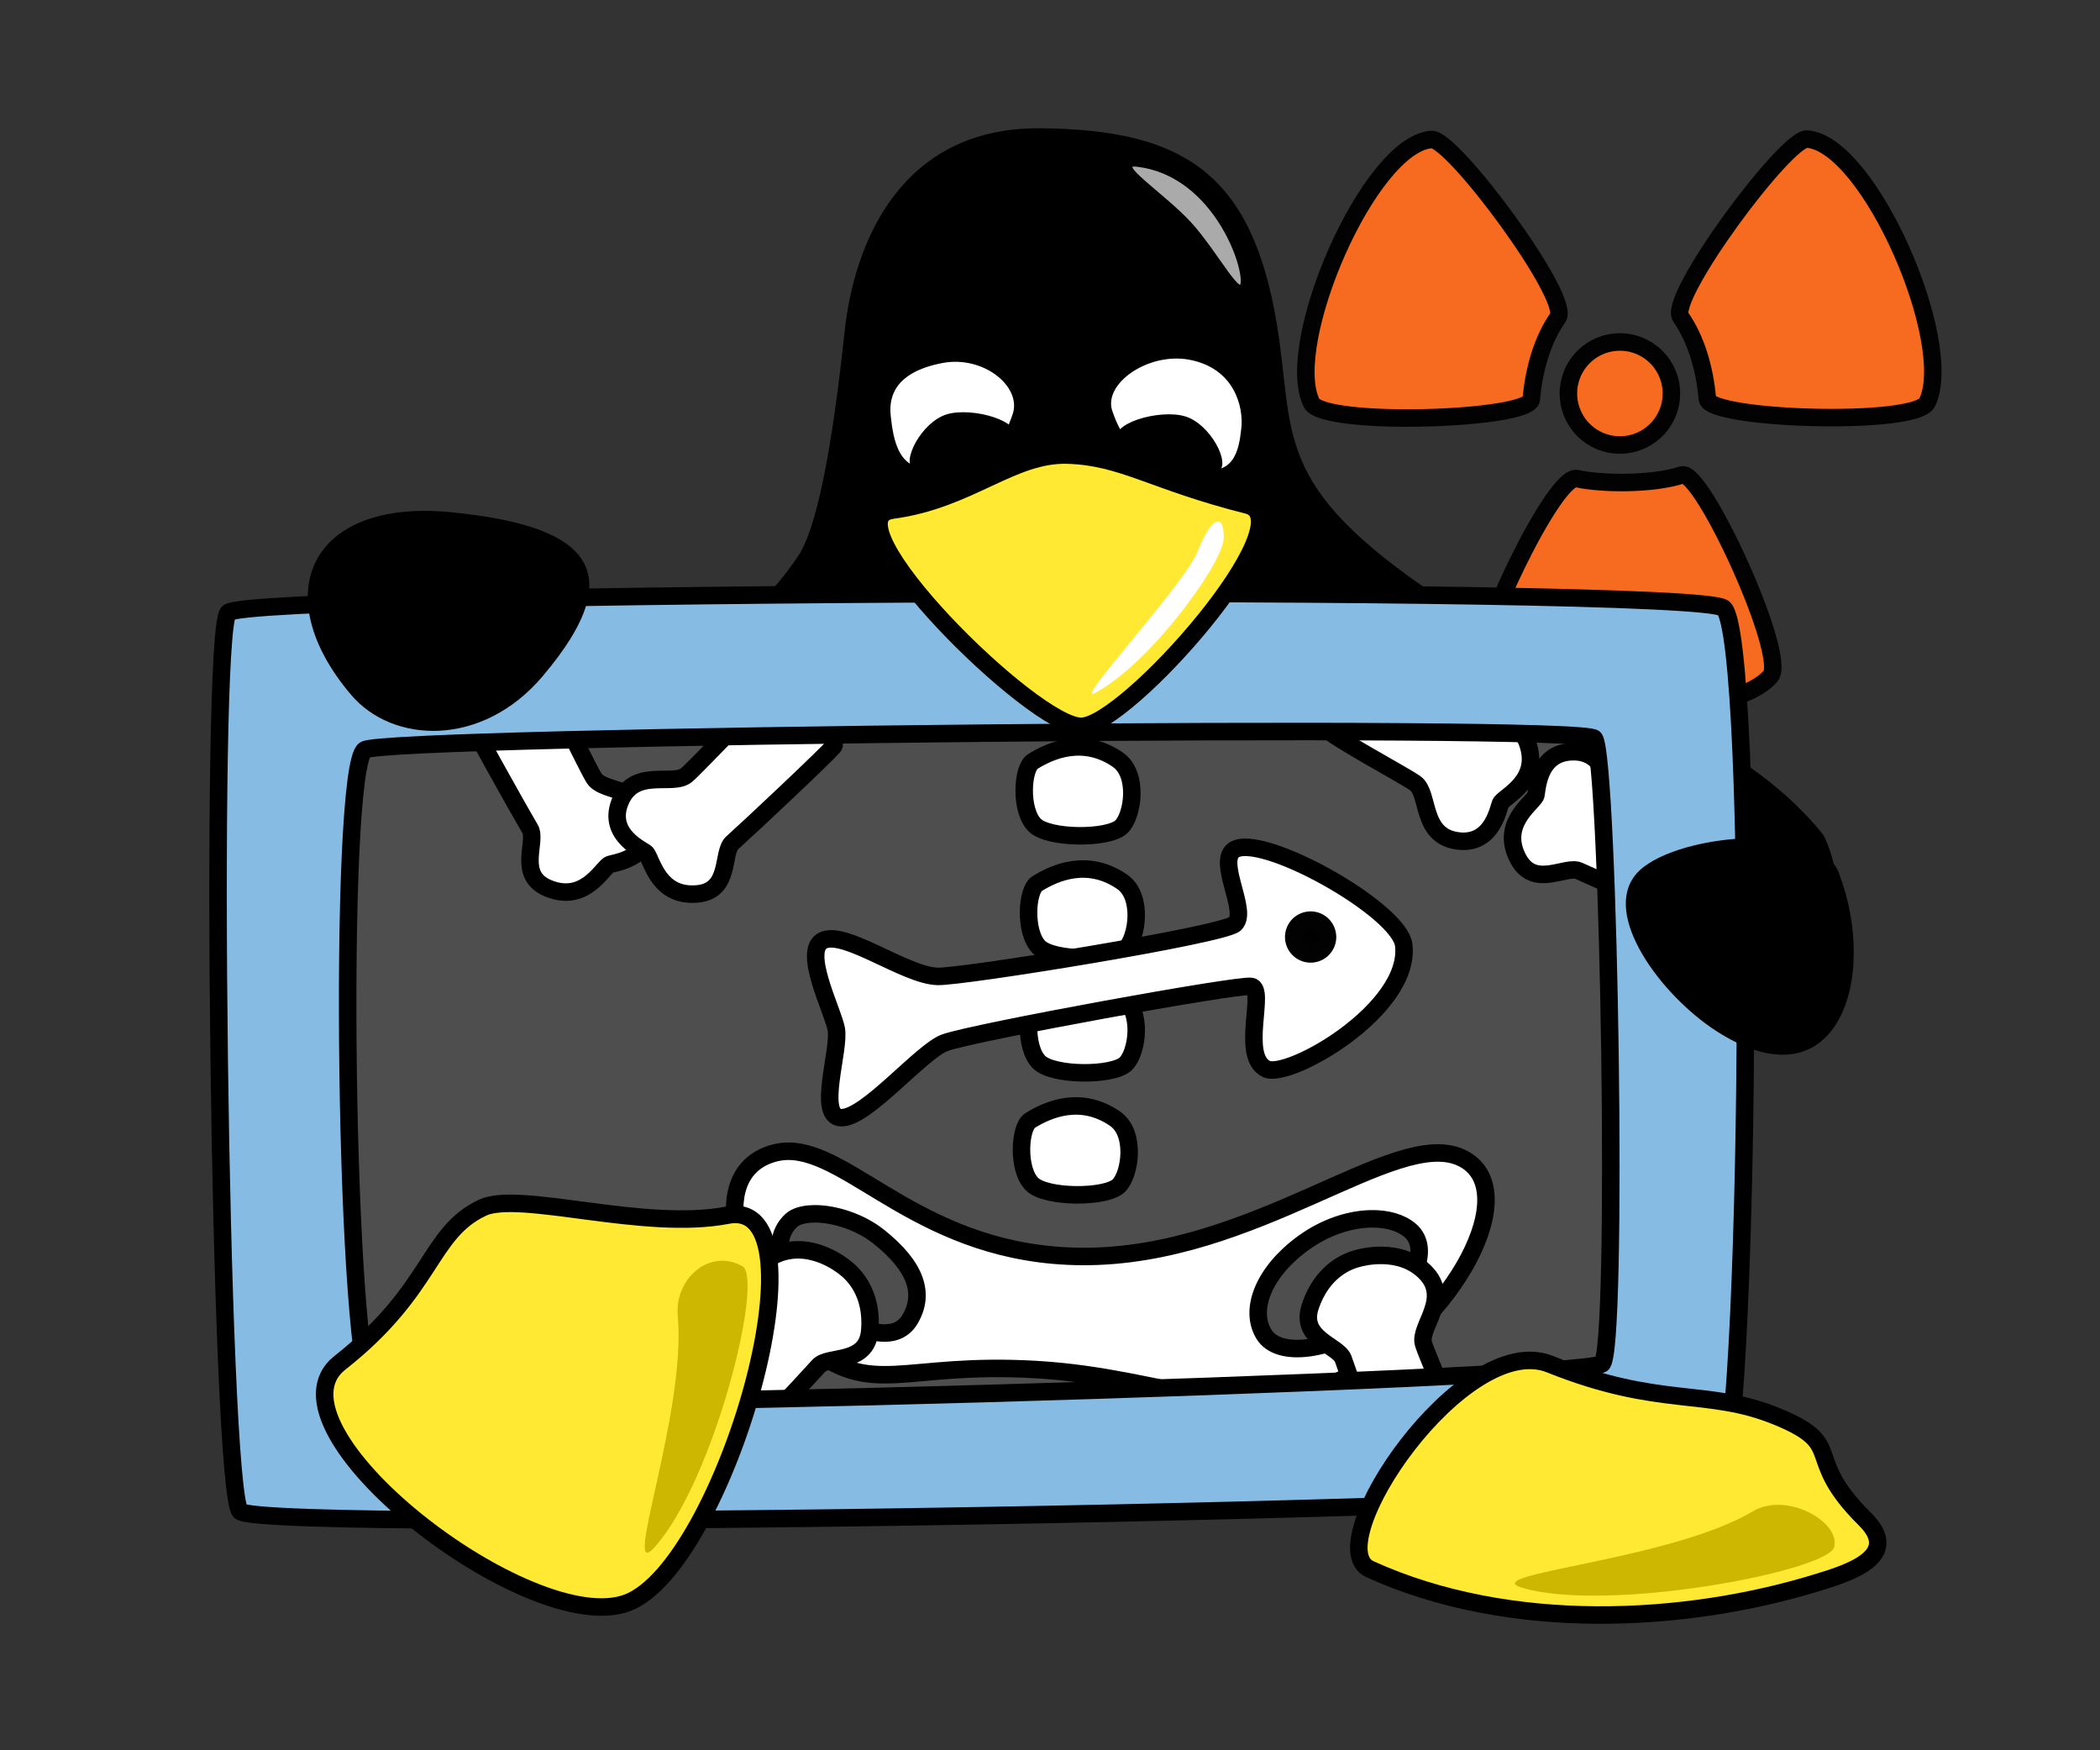 <?xml version="1.0" encoding="UTF-8" standalone="no"?>
<!-- Created with Inkscape (http://www.inkscape.org/) -->
<svg
   xmlns:dc="http://purl.org/dc/elements/1.1/"
   xmlns:cc="http://web.resource.org/cc/"
   xmlns:rdf="http://www.w3.org/1999/02/22-rdf-syntax-ns#"
   xmlns:svg="http://www.w3.org/2000/svg"
   xmlns="http://www.w3.org/2000/svg"
   xmlns:sodipodi="http://sodipodi.sourceforge.net/DTD/sodipodi-0.dtd"
   xmlns:inkscape="http://www.inkscape.org/namespaces/inkscape"
   width="600"
   height="500"
   id="svg2"
   sodipodi:version="0.32"
   inkscape:version="0.45.1"
   sodipodi:docbase="/home/argggh/prosjekter/lxrng/webroot/.static/gfx"
   sodipodi:docname="lxray-large.svg"
   inkscape:output_extension="org.inkscape.output.svg.inkscape"
   version="1.0">
  <rect width="100%" height="100%" fill="#333333" stroke="none"/>
  <defs
     id="defs4">
    <linearGradient
       id="linearGradient3462">
      <stop
         id="stop3464"
         offset="0"
         style="stop-color:#4e4e4e;stop-opacity:1;" />
      <stop
         style="stop-color:#4e4e4e;stop-opacity:0.498;"
         offset="0.158"
         id="stop3468" />
      <stop
         id="stop3466"
         offset="1"
         style="stop-color:#4e4e4e;stop-opacity:0;" />
    </linearGradient>
  </defs>
  <sodipodi:namedview
     id="base"
     pagecolor="#ffffff"
     bordercolor="#666666"
     borderopacity="1.0"
     gridtolerance="10000"
     guidetolerance="10"
     objecttolerance="10"
     inkscape:pageopacity="0.0"
     inkscape:pageshadow="2"
     inkscape:zoom="0.98994949"
     inkscape:cx="273.58209"
     inkscape:cy="266.59529"
     inkscape:document-units="px"
     inkscape:current-layer="layer2"
     inkscape:window-width="1062"
     inkscape:window-height="1032"
     inkscape:window-x="39"
     inkscape:window-y="-11"
     width="600px"
     height="500px" />
  <g
     inkscape:groupmode="layer"
     id="layer3"
     inkscape:label="Back"
     style="display:inline"
     transform="translate(-132.857,-205.219)">
    <path
       style="fill:#000000;fill-opacity:1;fill-rule:evenodd;stroke:#000000;stroke-width:1px;stroke-linecap:butt;stroke-linejoin:miter;stroke-opacity:1"
       d="M 653.214,443.791 C 629.259,413.967 587.341,403.569 554.286,383.076 C 496.964,347.541 502.156,333.036 497.857,302.362 C 491.372,256.081 472.323,242.704 430,242.362 C 391.251,242.055 377.466,273.698 374.643,300.219 C 370.892,335.453 366.429,356.648 361.429,364.148 C 348.085,384.164 336.25,387.541 317.143,393.076 C 298.925,398.355 260.357,375.755 322.857,402.362 C 385.357,428.969 516.25,474.684 596.429,485.219 C 676.607,495.755 655.089,446.125 653.214,443.791 z "
       id="path3161"
       sodipodi:nodetypes="csssssssss" />
  </g>
  <g
     inkscape:label="Layer 1"
     inkscape:groupmode="layer"
     id="layer1"
     style="display:inline"
     transform="translate(-132.857,-205.219)">
    <path
       style="fill:#f66b20;fill-opacity:1;fill-rule:evenodd;stroke:#020202;stroke-width:5;stroke-linecap:butt;stroke-linejoin:miter;stroke-miterlimit:4;stroke-dasharray:none;stroke-opacity:1;display:inline"
       d="M 583.375,341.944 C 576.836,340.523 553.3,390.637 556.057,395.983 C 564.259,411.879 626.29,412.483 638.706,398.407 C 643.712,392.731 619.076,339.078 613.416,340.912 C 605,343.639 590.681,343.532 583.375,341.944 z "
       id="path3514"
       sodipodi:nodetypes="cssss" />
    <rect
       style="opacity:1;fill:#4e4e4e;fill-opacity:1;fill-rule:nonzero;stroke:none;stroke-width:20;stroke-linecap:butt;stroke-linejoin:miter;stroke-miterlimit:10.35;stroke-dasharray:none;stroke-opacity:1"
       id="rect2182"
       width="412.158"
       height="232.515"
       x="206.464"
       y="390.883" />
    <path
       style="fill:#ffffff;fill-opacity:1;fill-rule:evenodd;stroke:#000000;stroke-width:5;stroke-linecap:butt;stroke-linejoin:miter;stroke-miterlimit:4;stroke-dasharray:none;stroke-opacity:1"
       d="M 357.862,534.094 C 356.306,534.115 354.744,534.382 353.205,534.875 C 333.507,541.188 344.39,574.001 363.33,589.406 C 382.271,604.811 390.348,594.196 428.987,596.469 C 467.625,598.742 487.557,613.652 517.862,598.5 C 548.166,583.348 569.146,544.461 550.205,535.875 C 531.265,527.289 491.357,564.409 442.112,564.156 C 396.714,563.923 376.22,533.844 357.862,534.094 z M 365.862,551.969 C 371.36,552.026 378.572,554.241 383.924,558.5 C 394.686,567.063 397.147,574.862 392.862,582.094 C 388.576,589.326 377.929,585.817 366.768,577.781 C 355.607,569.746 352.774,559.606 358.924,553.875 C 360.152,552.731 362.251,552.111 364.799,552 C 365.149,551.985 365.495,551.965 365.862,551.969 z M 524.455,553.406 C 529.057,553.303 533.049,554.43 535.705,556.656 C 542.148,562.057 536.147,574.683 524.987,582.719 C 513.826,590.754 498.21,593.513 493.924,586.281 C 489.638,579.049 494.201,568.254 505.362,560.219 C 511.64,555.699 518.539,553.539 524.455,553.406 z "
       id="path3376" />
    <path
       style="fill:#ffffff;fill-opacity:1;fill-rule:evenodd;stroke:#000000;stroke-width:5;stroke-linecap:butt;stroke-linejoin:miter;stroke-miterlimit:4;stroke-dasharray:none;stroke-opacity:1"
       d="M 427.97,422.733 C 424.895,424.639 424.239,436.668 428.475,440.915 C 432.448,444.897 449.518,444.937 453.224,441.42 C 456.551,438.264 458.275,426.394 452.214,422.227 C 442.402,415.482 433.034,419.594 427.97,422.733 z "
       id="path3378"
       sodipodi:nodetypes="cssss" />
    <path
       style="fill:#ffffff;fill-opacity:1;fill-rule:evenodd;stroke:#000000;stroke-width:5;stroke-linecap:butt;stroke-linejoin:miter;stroke-miterlimit:4;stroke-dasharray:none;stroke-opacity:1;display:inline"
       d="M 429.22,457.617 C 426.145,459.523 425.489,471.553 429.725,475.799 C 433.698,479.781 450.768,479.821 454.474,476.304 C 457.801,473.148 459.525,461.278 453.464,457.111 C 443.652,450.366 434.284,454.478 429.22,457.617 z "
       id="path3384"
       sodipodi:nodetypes="cssss" />
    <path
       style="fill:#ffffff;fill-opacity:1;fill-rule:evenodd;stroke:#000000;stroke-width:5;stroke-linecap:butt;stroke-linejoin:miter;stroke-miterlimit:4;stroke-dasharray:none;stroke-opacity:1;display:inline"
       d="M 429.22,490.447 C 426.145,492.353 425.489,504.382 429.725,508.629 C 433.698,512.611 450.768,512.651 454.474,509.134 C 457.801,505.978 459.525,494.108 453.464,489.941 C 443.652,483.196 434.284,487.308 429.22,490.447 z "
       id="path3386"
       sodipodi:nodetypes="cssss" />
    <path
       style="fill:#ffffff;fill-opacity:1;fill-rule:evenodd;stroke:#000000;stroke-width:5;stroke-linecap:butt;stroke-linejoin:miter;stroke-miterlimit:4;stroke-dasharray:none;stroke-opacity:1;display:inline"
       d="M 427.2,525.297 C 424.125,527.203 423.468,539.233 427.705,543.48 C 431.678,547.461 448.748,547.501 452.454,543.985 C 455.78,540.828 457.505,528.959 451.444,524.792 C 441.631,518.046 432.264,522.158 427.2,525.297 z "
       id="path3388"
       sodipodi:nodetypes="cssss" />
    <path
       style="fill:#ffffff;fill-opacity:1;fill-rule:evenodd;stroke:#000000;stroke-width:5;stroke-linecap:butt;stroke-linejoin:miter;stroke-miterlimit:4;stroke-dasharray:none;stroke-opacity:1;display:inline"
       d="M 287.101,399.349 C 290.064,401.608 300.498,424.32 302.64,427.581 C 305.453,431.864 317.766,429.88 318.408,440.793 C 319.002,450.905 307.669,451.686 306.812,452.282 C 304.547,453.856 299.664,463.21 289.449,458.97 C 280.412,455.22 286.426,445.601 284.297,442.003 C 281.042,436.5 266.03,409.656 265.023,406.946 C 263.977,404.133 284.186,397.127 287.101,399.349 z "
       id="path3400"
       sodipodi:nodetypes="csssssss" />
    <path
       style="fill:#ffffff;fill-opacity:1;fill-rule:evenodd;stroke:#000000;stroke-width:5;stroke-linecap:butt;stroke-linejoin:miter;stroke-miterlimit:4;stroke-dasharray:none;stroke-opacity:1;display:inline"
       d="M 352.303,404.464 C 348.796,405.722 331.985,424.217 328.957,426.678 C 324.98,429.911 313.843,424.298 309.933,434.505 C 306.31,443.964 316.876,448.135 317.513,448.962 C 319.196,451.148 321.023,461.54 332.042,460.586 C 341.79,459.743 338.965,448.756 342.082,445.97 C 346.848,441.709 369.272,420.658 371.052,418.379 C 372.899,416.015 355.753,403.227 352.303,404.464 z "
       id="path3394"
       sodipodi:nodetypes="csssssss" />
    <path
       style="fill:#ffffff;fill-opacity:1;fill-rule:evenodd;stroke:#000000;stroke-width:5;stroke-linecap:butt;stroke-linejoin:miter;stroke-miterlimit:4;stroke-dasharray:none;stroke-opacity:1;display:inline"
       d="M 626.211,447.03 C 623.671,444.305 600.039,436.166 596.582,434.356 C 592.042,431.98 592.8,419.532 581.878,419.971 C 571.757,420.378 572.099,431.733 571.59,432.645 C 570.247,435.054 561.422,440.837 566.65,450.584 C 571.275,459.206 580.252,452.271 584.044,454.034 C 589.841,456.73 618.037,469.016 620.833,469.751 C 623.735,470.513 628.71,449.711 626.211,447.03 z "
       id="path3404"
       sodipodi:nodetypes="csssssss" />
    <path
       style="fill:#ffffff;fill-opacity:1;fill-rule:evenodd;stroke:#000000;stroke-width:5;stroke-linecap:butt;stroke-linejoin:miter;stroke-miterlimit:4;stroke-dasharray:none;stroke-opacity:1;display:inline"
       d="M 509.909,411.948 C 512.003,415.03 534.113,426.685 537.253,429.002 C 541.376,432.044 538.725,444.23 549.586,445.465 C 559.65,446.61 561.048,435.336 561.69,434.513 C 563.385,432.337 572.991,427.971 569.314,417.54 C 566.061,408.312 556.129,413.794 552.652,411.472 C 547.335,407.921 521.348,391.47 518.697,390.316 C 515.945,389.119 507.849,408.917 509.909,411.948 z "
       id="path3406"
       sodipodi:nodetypes="csssssss" />
    <path
       style="fill:#ffffff;fill-opacity:1;fill-rule:evenodd;stroke:#000000;stroke-width:5;stroke-linecap:butt;stroke-linejoin:miter;stroke-miterlimit:4;stroke-dasharray:none;stroke-opacity:1;display:inline"
       d="M 550.744,619.283 C 550.975,615.565 540.628,592.814 539.563,589.06 C 538.165,584.129 547.722,576.117 539.891,568.491 C 532.633,561.425 521.848,564.44 520.836,564.698 C 518.163,565.381 510.674,567.996 507.196,578.495 C 504.119,587.783 515.327,589.529 516.656,593.494 C 518.686,599.556 529.163,628.473 530.553,631.008 C 531.996,633.639 550.517,622.942 550.744,619.283 z "
       id="path3408"
       sodipodi:nodetypes="csssssss" />
    <path
       style="fill:#ffffff;fill-opacity:1;fill-rule:evenodd;stroke:#000000;stroke-width:5;stroke-linecap:butt;stroke-linejoin:miter;stroke-miterlimit:4;stroke-dasharray:none;stroke-opacity:1;display:inline"
       d="M 325.235,605.655 C 326.492,602.147 344.987,585.337 347.449,582.308 C 350.681,578.332 345.068,567.195 355.276,563.285 C 364.735,559.661 373.451,566.692 374.278,567.33 C 376.464,569.013 382.31,574.375 381.357,585.394 C 380.513,595.142 369.527,592.316 366.74,595.434 C 362.479,600.2 341.429,622.624 339.15,624.404 C 336.785,626.25 323.998,609.105 325.235,605.655 z "
       id="path3428"
       sodipodi:nodetypes="csssssss" />
    <path
       style="fill:#ffffff;fill-opacity:1;fill-rule:evenodd;stroke:#000000;stroke-width:5;stroke-linecap:butt;stroke-linejoin:miter;stroke-miterlimit:4;stroke-dasharray:none;stroke-opacity:1"
       d="M 368.214,473.791 C 374.643,471.112 391.562,483.873 400.714,484.148 C 407.82,484.361 482.391,472.311 485.714,469.148 C 489.534,465.512 480.523,451.521 485.357,448.076 C 492.804,442.771 532.762,465.02 533.929,475.219 C 536.039,493.678 500.88,513.66 494.643,510.576 C 487.094,506.844 494.679,487.781 490.357,487.005 C 486.6,486.331 411.259,500.066 402.857,503.076 C 396.168,505.473 380.357,524.684 373.214,524.505 C 366.071,524.326 372.939,505.062 371.786,499.148 C 370.724,493.703 361.786,476.469 368.214,473.791 z "
       id="path3440"
       sodipodi:nodetypes="cssssssssss" />
    <path
       sodipodi:type="arc"
       style="opacity:1;fill:#000000;fill-opacity:1;fill-rule:nonzero;stroke:#020202;stroke-width:5;stroke-linecap:round;stroke-linejoin:miter;stroke-miterlimit:4;stroke-dasharray:none;stroke-opacity:1"
       id="path3442"
       sodipodi:cx="460.17856"
       sodipodi:cy="442.89789"
       sodipodi:rx="4.8214288"
       sodipodi:ry="4.8214288"
       d="M 465 442.898 A 4.821 4.821 0 1 1  455.357,442.898 A 4.821 4.821 0 1 1  465 442.898 z"
       transform="translate(47.143,30)" />
    <path
       style="fill:#86bce4;fill-opacity:1;fill-rule:evenodd;stroke:#000000;stroke-width:5;stroke-linecap:butt;stroke-linejoin:miter;stroke-miterlimit:4;stroke-dasharray:none;stroke-opacity:1"
       d="M 625.281,378.917 C 616.803,372.289 204.863,374.113 198.089,380.214 C 192.52,385.232 195.597,631.185 201.478,636.96 C 208.032,643.397 614.952,636.339 624.067,629.685 C 632.743,623.351 634.83,386.382 625.281,378.917 z M 588.389,416.176 C 592.644,422.342 595.341,592.075 590.531,594.855 C 582.664,599.401 247.109,609.648 239.737,604.375 C 231.389,598.405 229.19,424.275 237.094,419.411 C 243.683,415.356 585.409,411.859 588.389,416.176 z "
       id="path3449"
       sodipodi:nodetypes="csssscssss" />
    <path
       style="fill:#aaaaaa;fill-opacity:1;fill-rule:evenodd;stroke:#000000;stroke-width:1px;stroke-linecap:butt;stroke-linejoin:miter;stroke-opacity:1"
       d="M 457.857,252.362 C 478.393,254.862 487.679,278.076 487.857,285.219 C 488.036,292.362 480.357,277.362 472.857,269.148 C 465.357,260.934 450.512,251.468 457.857,252.362 z "
       id="path3480"
       sodipodi:nodetypes="csss" />
    <path
       sodipodi:type="arc"
       style="opacity:1;fill:#f66b20;fill-opacity:1;fill-rule:nonzero;stroke:#020202;stroke-width:1.639;stroke-linecap:round;stroke-linejoin:miter;stroke-miterlimit:4;stroke-dasharray:none;stroke-opacity:1;display:inline"
       id="path3503"
       sodipodi:cx="460.17856"
       sodipodi:cy="442.89789"
       sodipodi:rx="4.8214288"
       sodipodi:ry="4.8214288"
       d="M 465 442.898 A 4.821 4.821 0 1 1  455.357,442.898 A 4.821 4.821 0 1 1  465 442.898 z"
       transform="matrix(3.051,0,0,3.051,-808.318,-1033.655)" />
  </g>
  <g
     inkscape:groupmode="layer"
     id="layer2"
     inkscape:label="Peng"
     style="display:inline"
     transform="translate(-132.857,-205.219)">
    <path
       style="fill:#ffe932;fill-opacity:1;fill-rule:evenodd;stroke:#000000;stroke-width:5;stroke-linecap:butt;stroke-linejoin:miter;stroke-miterlimit:4;stroke-dasharray:none;stroke-opacity:1"
       d="M 387.857,350.934 C 368.475,353.522 428.041,412.861 441.786,412.719 C 454.826,412.591 506.465,353.83 489.286,349.505 C 462.083,342.656 453.747,335.689 437.857,335.219 C 421.967,334.75 409.832,347.999 387.857,350.934 z "
       id="path3170"
       sodipodi:nodetypes="cssss" />
    <path
       style="fill:#ffffff;fill-opacity:1;fill-rule:evenodd;stroke:#000000;stroke-width:1px;stroke-linecap:butt;stroke-linejoin:miter;stroke-opacity:1"
       d="M 450.173,322.745 C 456.074,340.248 468.036,338.076 473.929,339.505 C 485.923,342.413 487.301,334.087 488.016,327.658 C 488.73,321.229 485.893,310.01 472.857,307.51 C 460.736,305.185 447.399,314.515 450.173,322.745 z "
       id="path3172"
       sodipodi:nodetypes="cssss" />
    <path
       style="fill:#000000;fill-opacity:1;fill-rule:evenodd;stroke:none;stroke-width:1px;stroke-linecap:butt;stroke-linejoin:miter;stroke-opacity:1"
       d="M 452.143,331.291 C 449.497,326.172 464.196,322.005 471.429,324.148 C 478.661,326.291 484.554,337.63 481.071,339.862 C 477.589,342.094 456.25,339.237 452.143,331.291 z "
       id="path3174"
       sodipodi:nodetypes="csss" />
    <path
       style="fill:#ffffff;fill-opacity:1;fill-rule:evenodd;stroke:#000000;stroke-width:1px;stroke-linecap:butt;stroke-linejoin:miter;stroke-opacity:1;display:inline"
       d="M 422.672,323.67 C 416.771,341.173 406.83,337.486 400.937,338.915 C 388.942,341.823 387.564,330.466 386.85,324.037 C 386.136,317.609 388.973,310.935 402.008,308.435 C 414.13,306.11 425.446,315.44 422.672,323.67 z "
       id="path3176"
       sodipodi:nodetypes="cssss" />
    <path
       style="fill:#000000;fill-opacity:1;fill-rule:evenodd;stroke:none;stroke-width:1px;stroke-linecap:butt;stroke-linejoin:miter;stroke-opacity:1;display:inline"
       d="M 422.723,330.7 C 425.277,325.536 410.669,321.415 403.437,323.558 C 396.205,325.7 390.312,337.04 393.794,339.272 C 397.276,341.504 418.616,339.004 422.723,330.7 z "
       id="path3178"
       sodipodi:nodetypes="csss" />
    <path
       style="fill:#ffe932;fill-opacity:1;fill-rule:evenodd;stroke:#000000;stroke-width:5;stroke-linecap:butt;stroke-linejoin:miter;stroke-miterlimit:4;stroke-dasharray:none;stroke-opacity:1;display:inline"
       d="M 524.286,653.495 C 509.223,646.649 551,584.991 575.714,594.923 C 607.227,607.588 620.608,601.625 640.714,609.923 C 660.787,618.208 647.358,621.042 665.714,639.209 C 676.554,649.937 660.554,654.705 652.126,657.3 C 614.304,668.945 564.27,671.667 524.286,653.495 z "
       id="path3168"
       sodipodi:nodetypes="csssss" />
    <path
       style="fill:#ffe932;fill-opacity:1;fill-rule:evenodd;stroke:#000000;stroke-width:5;stroke-linecap:butt;stroke-linejoin:miter;stroke-miterlimit:4;stroke-dasharray:none;stroke-opacity:1;display:inline"
       d="M 312.143,663.076 C 284.464,673.612 206.378,613.088 230,594.505 C 256.786,573.434 255.213,557.543 270.714,550.219 C 281.19,545.27 316.786,557.005 340.714,552.362 C 370.219,546.637 339.821,652.541 312.143,663.076 z "
       id="path3165"
       sodipodi:nodetypes="cssss" />
    <path
       style="fill:#000000;fill-opacity:1;fill-rule:evenodd;stroke:none;stroke-width:5;stroke-linecap:butt;stroke-linejoin:miter;stroke-miterlimit:4;stroke-dasharray:none;stroke-opacity:1;display:inline"
       d="M 233.153,403.689 C 245.076,417.742 270.591,418.77 287.821,398.48 C 314.626,366.916 298.898,355.215 261.724,351.546 C 221.395,347.567 208.881,375.081 233.153,403.689 z "
       id="path3156"
       sodipodi:nodetypes="csss" />
    <path
       style="fill:#000000;fill-opacity:1;fill-rule:evenodd;stroke:none;stroke-width:5;stroke-linecap:butt;stroke-linejoin:miter;stroke-miterlimit:4;stroke-dasharray:none;stroke-opacity:1;display:inline"
       d="M 658.214,454.505 C 652.309,439.126 609.911,443.717 600.357,454.862 C 590.349,466.537 607.441,489.42 622.857,499.505 C 657.68,522.286 669.875,484.872 658.214,454.505 z "
       id="path3158"
       sodipodi:nodetypes="csss" />
    <path
       style="fill:#ffffff;fill-opacity:1;fill-rule:evenodd;stroke:none;stroke-width:1px;stroke-linecap:butt;stroke-linejoin:miter;stroke-opacity:1;display:inline"
       d="M 445.675,403.205 C 461.412,394.897 482.315,366.127 482.493,358.984 C 482.672,351.841 479.126,352.324 475.069,362.681 C 471.357,372.158 439.131,406.66 445.675,403.205 z "
       id="path3482"
       sodipodi:nodetypes="csss" />
    <path
       style="fill:#cdb700;fill-opacity:1;fill-rule:evenodd;stroke:none;stroke-width:1px;stroke-linecap:butt;stroke-linejoin:miter;stroke-opacity:1;display:inline"
       d="M 567.78,658.804 C 592.184,666.045 655.222,654.057 656.931,647.12 C 658.696,639.958 643.297,631.249 633.734,636.931 C 609.88,651.105 554.26,654.793 567.78,658.804 z "
       id="path3487"
       sodipodi:nodetypes="csss" />
    <path
       style="fill:#cdb700;fill-opacity:1;fill-rule:evenodd;stroke:none;stroke-width:1px;stroke-linecap:butt;stroke-linejoin:miter;stroke-opacity:1;display:inline"
       d="M 319.759,647.342 C 336.83,628.459 351.179,570.554 345,566.966 C 335.958,561.715 325.518,570.151 326.512,581.229 C 328.992,608.866 310.301,657.803 319.759,647.342 z "
       id="path3489"
       sodipodi:nodetypes="csss" />
    <path
       style="fill:#f66b20;fill-opacity:1;fill-rule:evenodd;stroke:#020202;stroke-width:5;stroke-linecap:butt;stroke-linejoin:miter;stroke-miterlimit:4;stroke-dasharray:none;stroke-opacity:1"
       d="M 613.063,295.81 C 609.217,290.334 643.197,244.477 649.194,244.946 C 667.027,246.341 691.638,303.284 683.478,320.187 C 680.187,327.003 621.179,325.1 620.675,319.172 C 619.925,310.356 617.359,301.929 613.063,295.81 z "
       id="path3501"
       sodipodi:nodetypes="cssss" />
    <path
       style="fill:#f66b20;fill-opacity:1;fill-rule:evenodd;stroke:#020202;stroke-width:5;stroke-linecap:butt;stroke-linejoin:miter;stroke-miterlimit:4;stroke-dasharray:none;stroke-opacity:1;display:inline"
       d="M 577.979,295.926 C 581.825,290.449 547.845,244.592 541.848,245.061 C 524.015,246.457 499.404,303.4 507.564,320.303 C 510.855,327.118 569.863,325.216 570.367,319.287 C 571.117,310.472 573.683,302.044 577.979,295.926 z "
       id="path3512"
       sodipodi:nodetypes="cssss" />
  </g>
  <g
     inkscape:groupmode="layer"
     id="layer4"
     inkscape:label="Filter"
     style="display:none"
     transform="translate(-132.857,-205.219)">
    <rect
       style="opacity:1;fill:#ffffff;fill-opacity:0.312;fill-rule:nonzero;stroke:none;stroke-width:5;stroke-linecap:round;stroke-linejoin:miter;stroke-miterlimit:4;stroke-dasharray:none;stroke-opacity:1;display:inline"
       id="rect3491"
       width="599.999"
       height="501.429"
       x="132.857"
       y="205.219" />
  </g>
</svg>
